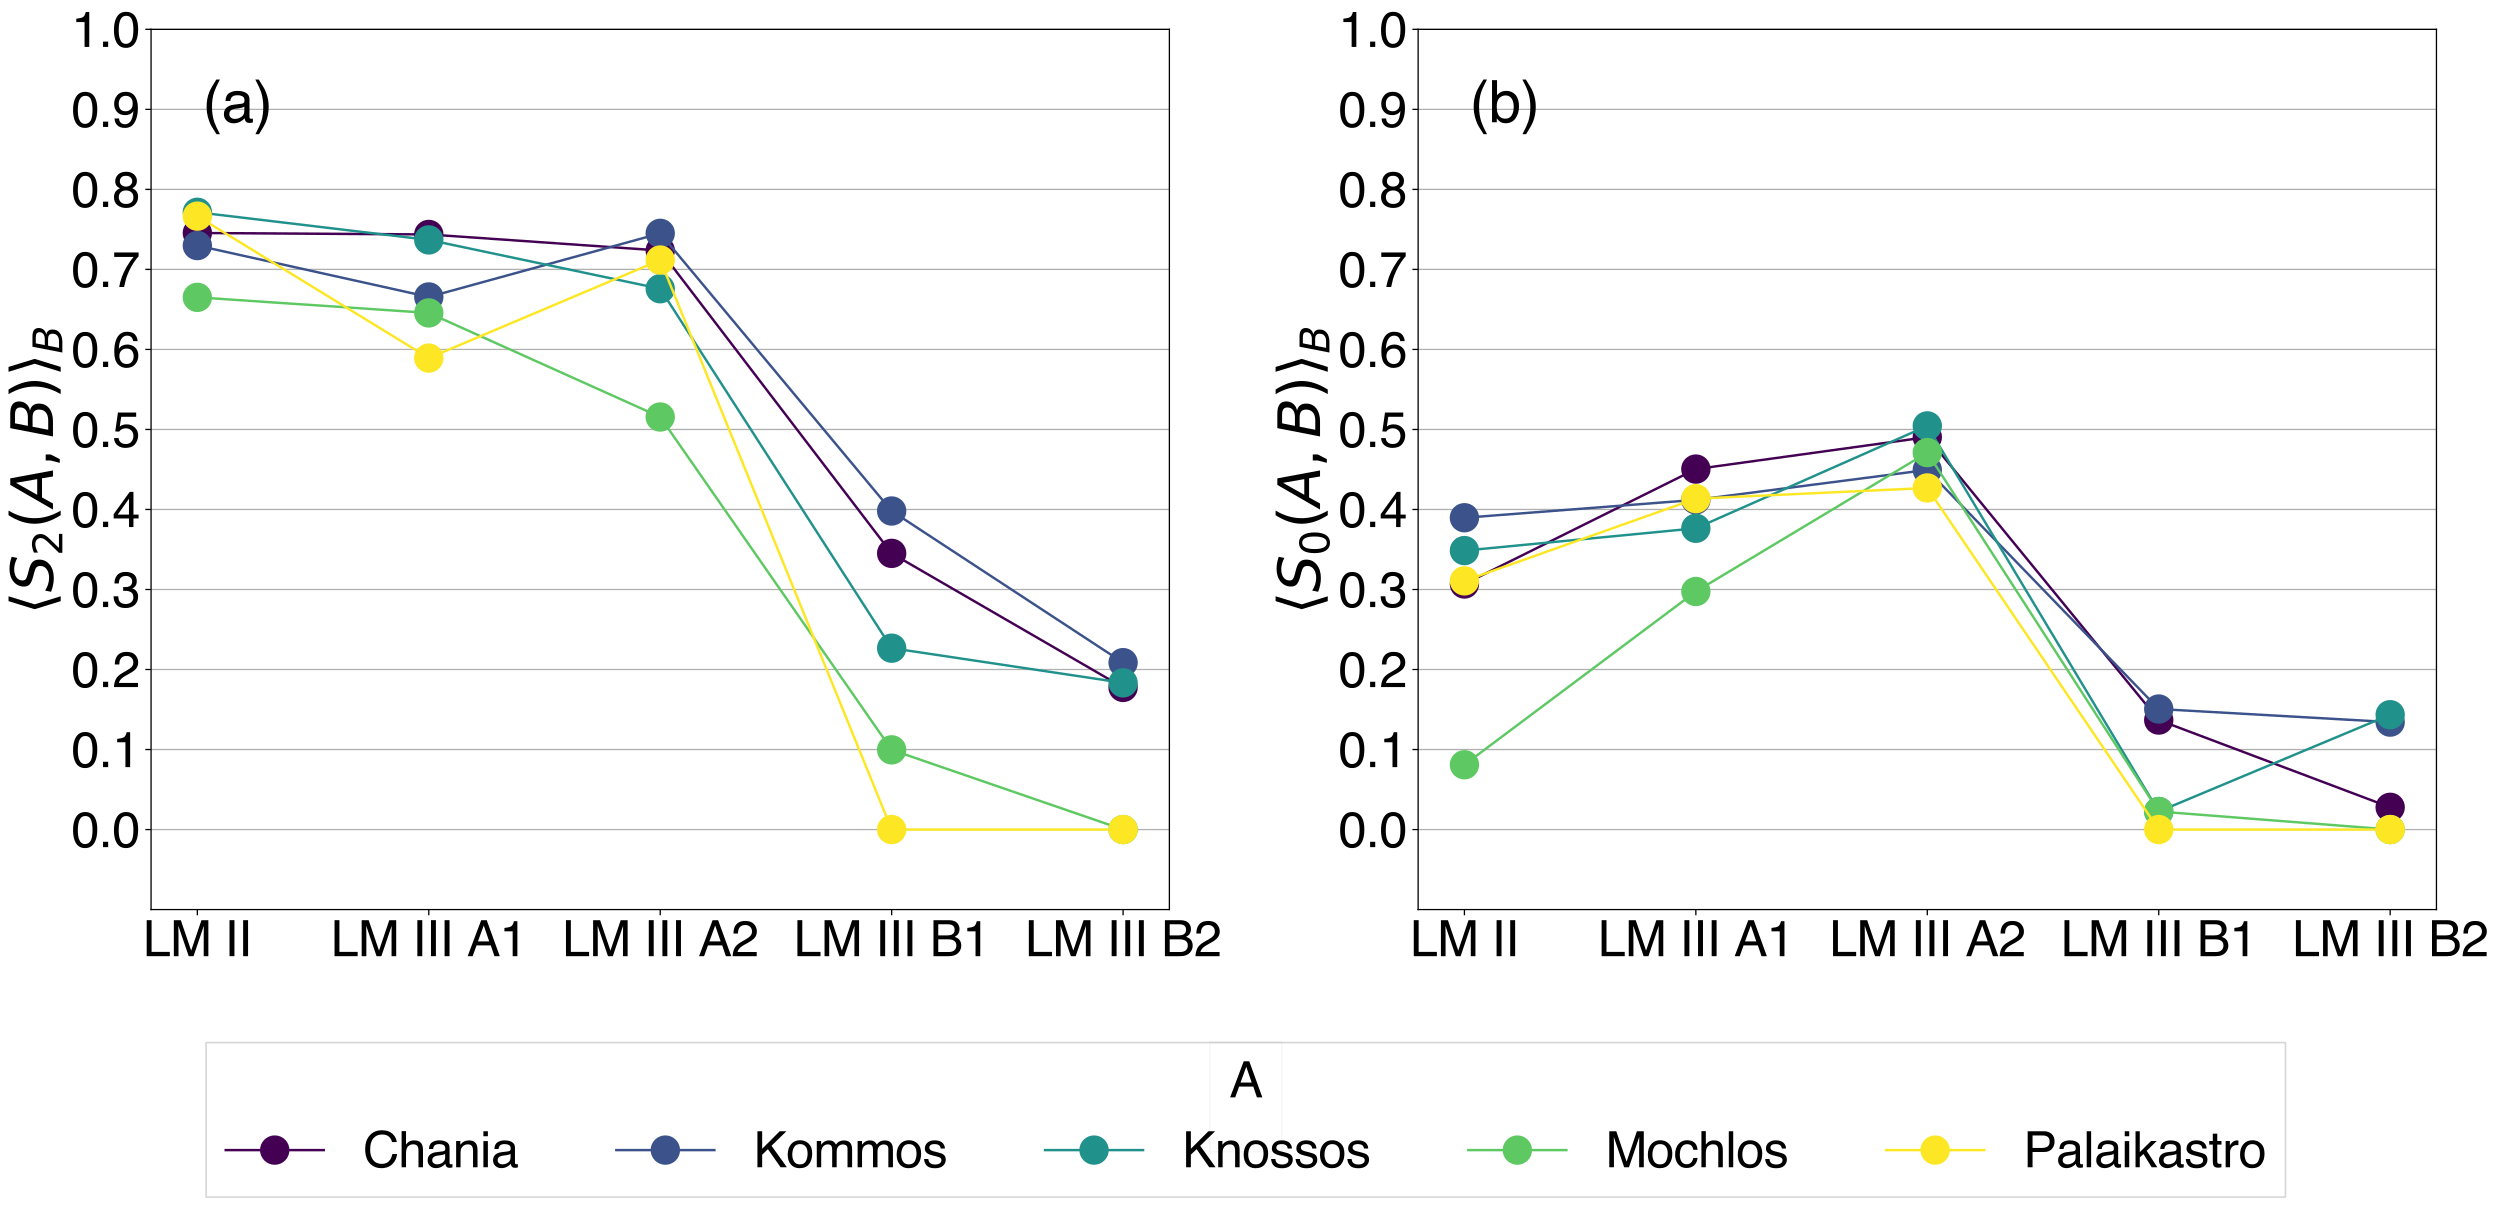 <?xml version="1.0" encoding="utf-8" standalone="no"?>
<!DOCTYPE svg PUBLIC "-//W3C//DTD SVG 1.1//EN"
  "http://www.w3.org/Graphics/SVG/1.1/DTD/svg11.dtd">
<svg xmlns:xlink="http://www.w3.org/1999/xlink" width="1530.001pt" height="739.807pt" viewBox="0 0 1530.001 739.807" xmlns="http://www.w3.org/2000/svg" version="1.1">
 <defs>
  <style type="text/css">*{stroke-linejoin: round; stroke-linecap: butt}</style>
 </defs>
 <g id="figure_1">
  <g id="patch_1">
   <path d="M 0 739.807 
L 1530.001 739.807 
L 1530.001 0 
L 0 0 
z
" style="fill: #ffffff"/>
  </g>
  <g id="axes_1">
   <g id="patch_2">
    <path d="M 92.45 556.66 
L 715.66 556.66 
L 715.66 17.96 
L 92.45 17.96 
z
" style="fill: #ffffff"/>
   </g>
   <g id="matplotlib.axis_1">
    <g id="xtick_1">
     <g id="line2d_1">
      <defs>
       <path id="mc2024aaa11" d="M 0 0 
L 0 3.5 
" style="stroke: #000000; stroke-width: 0.8"/>
      </defs>
      <g>
       <use xlink:href="#mc2024aaa11" x="120.778" y="556.66" style="stroke: #000000; stroke-width: 0.8"/>
      </g>
     </g>
     <g id="text_1">
      <!-- LM II -->
      <g transform="translate(87.44 585.18) scale(0.3 -0.3)">
       <defs>
        <path id="Helvetica-4c" d="M 488 4591 
L 1109 4591 
L 1109 547 
L 3434 547 
L 3434 0 
L 488 0 
L 488 4591 
z
" transform="scale(0.016)"/>
        <path id="Helvetica-4d" d="M 472 4591 
L 1363 4591 
L 2681 709 
L 3991 4591 
L 4872 4591 
L 4872 0 
L 4281 0 
L 4281 2709 
Q 4281 2850 4287 3175 
Q 4294 3500 4294 3872 
L 2984 0 
L 2369 0 
L 1050 3872 
L 1050 3731 
Q 1050 3563 1058 3217 
Q 1066 2872 1066 2709 
L 1066 0 
L 472 0 
L 472 4591 
z
" transform="scale(0.016)"/>
        <path id="Helvetica-20" transform="scale(0.016)"/>
        <path id="Helvetica-49" d="M 628 4591 
L 1256 4591 
L 1256 0 
L 628 0 
L 628 4591 
z
" transform="scale(0.016)"/>
       </defs>
       <use xlink:href="#Helvetica-4c"/>
       <use xlink:href="#Helvetica-4d" x="55.615"/>
       <use xlink:href="#Helvetica-20" x="138.916"/>
       <use xlink:href="#Helvetica-49" x="166.699"/>
       <use xlink:href="#Helvetica-49" x="194.482"/>
      </g>
     </g>
    </g>
    <g id="xtick_2">
     <g id="line2d_2">
      <g>
       <use xlink:href="#mc2024aaa11" x="262.416" y="556.66" style="stroke: #000000; stroke-width: 0.8"/>
      </g>
     </g>
     <g id="text_2">
      <!-- LM III A1 -->
      <g transform="translate(202.398 585.18) scale(0.3 -0.3)">
       <defs>
        <path id="Helvetica-41" d="M 2844 1881 
L 2147 3909 
L 1406 1881 
L 2844 1881 
z
M 1822 4591 
L 2525 4591 
L 4191 0 
L 3509 0 
L 3044 1375 
L 1228 1375 
L 731 0 
L 94 0 
L 1822 4591 
z
" transform="scale(0.016)"/>
        <path id="Helvetica-31" d="M 613 3169 
L 613 3600 
Q 1222 3659 1462 3798 
Q 1703 3938 1822 4456 
L 2266 4456 
L 2266 0 
L 1666 0 
L 1666 3169 
L 613 3169 
z
" transform="scale(0.016)"/>
       </defs>
       <use xlink:href="#Helvetica-4c"/>
       <use xlink:href="#Helvetica-4d" x="55.615"/>
       <use xlink:href="#Helvetica-20" x="138.916"/>
       <use xlink:href="#Helvetica-49" x="166.699"/>
       <use xlink:href="#Helvetica-49" x="194.482"/>
       <use xlink:href="#Helvetica-49" x="222.266"/>
       <use xlink:href="#Helvetica-20" x="250.049"/>
       <use xlink:href="#Helvetica-41" x="277.832"/>
       <use xlink:href="#Helvetica-31" x="344.531"/>
      </g>
     </g>
    </g>
    <g id="xtick_3">
     <g id="line2d_3">
      <g>
       <use xlink:href="#mc2024aaa11" x="404.055" y="556.66" style="stroke: #000000; stroke-width: 0.8"/>
      </g>
     </g>
     <g id="text_3">
      <!-- LM III A2 -->
      <g transform="translate(344.036 585.18) scale(0.3 -0.3)">
       <defs>
        <path id="Helvetica-32" d="M 200 0 
Q 231 578 439 1006 
Q 647 1434 1250 1784 
L 1850 2131 
Q 2253 2366 2416 2531 
Q 2672 2791 2672 3125 
Q 2672 3516 2437 3745 
Q 2203 3975 1813 3975 
Q 1234 3975 1013 3538 
Q 894 3303 881 2888 
L 309 2888 
Q 319 3472 525 3841 
Q 891 4491 1816 4491 
Q 2584 4491 2939 4075 
Q 3294 3659 3294 3150 
Q 3294 2613 2916 2231 
Q 2697 2009 2131 1694 
L 1703 1456 
Q 1397 1288 1222 1134 
Q 909 863 828 531 
L 3272 531 
L 3272 0 
L 200 0 
z
" transform="scale(0.016)"/>
       </defs>
       <use xlink:href="#Helvetica-4c"/>
       <use xlink:href="#Helvetica-4d" x="55.615"/>
       <use xlink:href="#Helvetica-20" x="138.916"/>
       <use xlink:href="#Helvetica-49" x="166.699"/>
       <use xlink:href="#Helvetica-49" x="194.482"/>
       <use xlink:href="#Helvetica-49" x="222.266"/>
       <use xlink:href="#Helvetica-20" x="250.049"/>
       <use xlink:href="#Helvetica-41" x="277.832"/>
       <use xlink:href="#Helvetica-32" x="344.531"/>
      </g>
     </g>
    </g>
    <g id="xtick_4">
     <g id="line2d_4">
      <g>
       <use xlink:href="#mc2024aaa11" x="545.694" y="556.66" style="stroke: #000000; stroke-width: 0.8"/>
      </g>
     </g>
     <g id="text_4">
      <!-- LM III B1 -->
      <g transform="translate(485.675 585.18) scale(0.3 -0.3)">
       <defs>
        <path id="Helvetica-42" d="M 2213 2650 
Q 2606 2650 2825 2759 
Q 3169 2931 3169 3378 
Q 3169 3828 2803 3984 
Q 2597 4072 2191 4072 
L 1081 4072 
L 1081 2650 
L 2213 2650 
z
M 2422 531 
Q 2994 531 3238 863 
Q 3391 1072 3391 1369 
Q 3391 1869 2944 2050 
Q 2706 2147 2316 2147 
L 1081 2147 
L 1081 531 
L 2422 531 
z
M 472 4591 
L 2444 4591 
Q 3250 4591 3591 4109 
Q 3791 3825 3791 3453 
Q 3791 3019 3544 2741 
Q 3416 2594 3175 2472 
Q 3528 2338 3703 2169 
Q 4013 1869 4013 1341 
Q 4013 897 3734 538 
Q 3319 0 2413 0 
L 472 0 
L 472 4591 
z
" transform="scale(0.016)"/>
       </defs>
       <use xlink:href="#Helvetica-4c"/>
       <use xlink:href="#Helvetica-4d" x="55.615"/>
       <use xlink:href="#Helvetica-20" x="138.916"/>
       <use xlink:href="#Helvetica-49" x="166.699"/>
       <use xlink:href="#Helvetica-49" x="194.482"/>
       <use xlink:href="#Helvetica-49" x="222.266"/>
       <use xlink:href="#Helvetica-20" x="250.049"/>
       <use xlink:href="#Helvetica-42" x="277.832"/>
       <use xlink:href="#Helvetica-31" x="344.531"/>
      </g>
     </g>
    </g>
    <g id="xtick_5">
     <g id="line2d_5">
      <g>
       <use xlink:href="#mc2024aaa11" x="687.332" y="556.66" style="stroke: #000000; stroke-width: 0.8"/>
      </g>
     </g>
     <g id="text_5">
      <!-- LM III B2 -->
      <g transform="translate(627.313 585.18) scale(0.3 -0.3)">
       <use xlink:href="#Helvetica-4c"/>
       <use xlink:href="#Helvetica-4d" x="55.615"/>
       <use xlink:href="#Helvetica-20" x="138.916"/>
       <use xlink:href="#Helvetica-49" x="166.699"/>
       <use xlink:href="#Helvetica-49" x="194.482"/>
       <use xlink:href="#Helvetica-49" x="222.266"/>
       <use xlink:href="#Helvetica-20" x="250.049"/>
       <use xlink:href="#Helvetica-42" x="277.832"/>
       <use xlink:href="#Helvetica-32" x="344.531"/>
      </g>
     </g>
    </g>
   </g>
   <g id="matplotlib.axis_2">
    <g id="ytick_1">
     <g id="line2d_6">
      <path d="M 92.45 507.687 
L 715.66 507.687 
" clip-path="url(#p92bb9bfb50)" style="fill: none; stroke: #b0b0b0; stroke-width: 0.8; stroke-linecap: square"/>
     </g>
     <g id="line2d_7">
      <defs>
       <path id="m09ab9ff5eb" d="M 0 0 
L -3.5 0 
" style="stroke: #000000; stroke-width: 0.8"/>
      </defs>
      <g>
       <use xlink:href="#m09ab9ff5eb" x="92.45" y="507.687" style="stroke: #000000; stroke-width: 0.8"/>
      </g>
     </g>
     <g id="text_6">
      <!-- 0.0 -->
      <g transform="translate(43.75 518.448) scale(0.3 -0.3)">
       <defs>
        <path id="Helvetica-30" d="M 1731 4475 
Q 2600 4475 2988 3759 
Q 3288 3206 3288 2244 
Q 3288 1331 3016 734 
Q 2622 -122 1728 -122 
Q 922 -122 528 578 
Q 200 1163 200 2147 
Q 200 2909 397 3456 
Q 766 4475 1731 4475 
z
M 1725 391 
Q 2163 391 2422 778 
Q 2681 1166 2681 2222 
Q 2681 2984 2493 3476 
Q 2306 3969 1766 3969 
Q 1269 3969 1039 3501 
Q 809 3034 809 2125 
Q 809 1441 956 1025 
Q 1181 391 1725 391 
z
" transform="scale(0.016)"/>
        <path id="Helvetica-2e" d="M 547 681 
L 1200 681 
L 1200 0 
L 547 0 
L 547 681 
z
" transform="scale(0.016)"/>
       </defs>
       <use xlink:href="#Helvetica-30"/>
       <use xlink:href="#Helvetica-2e" x="55.615"/>
       <use xlink:href="#Helvetica-30" x="83.398"/>
      </g>
     </g>
    </g>
    <g id="ytick_2">
     <g id="line2d_8">
      <path d="M 92.45 458.715 
L 715.66 458.715 
" clip-path="url(#p92bb9bfb50)" style="fill: none; stroke: #b0b0b0; stroke-width: 0.8; stroke-linecap: square"/>
     </g>
     <g id="line2d_9">
      <g>
       <use xlink:href="#m09ab9ff5eb" x="92.45" y="458.715" style="stroke: #000000; stroke-width: 0.8"/>
      </g>
     </g>
     <g id="text_7">
      <!-- 0.1 -->
      <g transform="translate(43.75 469.475) scale(0.3 -0.3)">
       <use xlink:href="#Helvetica-30"/>
       <use xlink:href="#Helvetica-2e" x="55.615"/>
       <use xlink:href="#Helvetica-31" x="83.398"/>
      </g>
     </g>
    </g>
    <g id="ytick_3">
     <g id="line2d_10">
      <path d="M 92.45 409.742 
L 715.66 409.742 
" clip-path="url(#p92bb9bfb50)" style="fill: none; stroke: #b0b0b0; stroke-width: 0.8; stroke-linecap: square"/>
     </g>
     <g id="line2d_11">
      <g>
       <use xlink:href="#m09ab9ff5eb" x="92.45" y="409.742" style="stroke: #000000; stroke-width: 0.8"/>
      </g>
     </g>
     <g id="text_8">
      <!-- 0.2 -->
      <g transform="translate(43.75 420.502) scale(0.3 -0.3)">
       <use xlink:href="#Helvetica-30"/>
       <use xlink:href="#Helvetica-2e" x="55.615"/>
       <use xlink:href="#Helvetica-32" x="83.398"/>
      </g>
     </g>
    </g>
    <g id="ytick_4">
     <g id="line2d_12">
      <path d="M 92.45 360.769 
L 715.66 360.769 
" clip-path="url(#p92bb9bfb50)" style="fill: none; stroke: #b0b0b0; stroke-width: 0.8; stroke-linecap: square"/>
     </g>
     <g id="line2d_13">
      <g>
       <use xlink:href="#m09ab9ff5eb" x="92.45" y="360.769" style="stroke: #000000; stroke-width: 0.8"/>
      </g>
     </g>
     <g id="text_9">
      <!-- 0.3 -->
      <g transform="translate(43.75 371.529) scale(0.3 -0.3)">
       <defs>
        <path id="Helvetica-33" d="M 1663 -122 
Q 869 -122 511 314 
Q 153 750 153 1375 
L 741 1375 
Q 778 941 903 744 
Q 1122 391 1694 391 
Q 2138 391 2406 628 
Q 2675 866 2675 1241 
Q 2675 1703 2392 1887 
Q 2109 2072 1606 2072 
Q 1550 2072 1492 2070 
Q 1434 2069 1375 2066 
L 1375 2563 
Q 1463 2553 1522 2550 
Q 1581 2547 1650 2547 
Q 1966 2547 2169 2647 
Q 2525 2822 2525 3272 
Q 2525 3606 2287 3787 
Q 2050 3969 1734 3969 
Q 1172 3969 956 3594 
Q 838 3388 822 3006 
L 266 3006 
Q 266 3506 466 3856 
Q 809 4481 1675 4481 
Q 2359 4481 2734 4176 
Q 3109 3872 3109 3294 
Q 3109 2881 2888 2625 
Q 2750 2466 2531 2375 
Q 2884 2278 3082 2001 
Q 3281 1725 3281 1325 
Q 3281 684 2859 281 
Q 2438 -122 1663 -122 
z
" transform="scale(0.016)"/>
       </defs>
       <use xlink:href="#Helvetica-30"/>
       <use xlink:href="#Helvetica-2e" x="55.615"/>
       <use xlink:href="#Helvetica-33" x="83.398"/>
      </g>
     </g>
    </g>
    <g id="ytick_5">
     <g id="line2d_14">
      <path d="M 92.45 311.797 
L 715.66 311.797 
" clip-path="url(#p92bb9bfb50)" style="fill: none; stroke: #b0b0b0; stroke-width: 0.8; stroke-linecap: square"/>
     </g>
     <g id="line2d_15">
      <g>
       <use xlink:href="#m09ab9ff5eb" x="92.45" y="311.797" style="stroke: #000000; stroke-width: 0.8"/>
      </g>
     </g>
     <g id="text_10">
      <!-- 0.4 -->
      <g transform="translate(43.75 322.557) scale(0.3 -0.3)">
       <defs>
        <path id="Helvetica-34" d="M 2116 1584 
L 2116 3613 
L 681 1584 
L 2116 1584 
z
M 2125 0 
L 2125 1094 
L 163 1094 
L 163 1644 
L 2213 4488 
L 2688 4488 
L 2688 1584 
L 3347 1584 
L 3347 1094 
L 2688 1094 
L 2688 0 
L 2125 0 
z
" transform="scale(0.016)"/>
       </defs>
       <use xlink:href="#Helvetica-30"/>
       <use xlink:href="#Helvetica-2e" x="55.615"/>
       <use xlink:href="#Helvetica-34" x="83.398"/>
      </g>
     </g>
    </g>
    <g id="ytick_6">
     <g id="line2d_16">
      <path d="M 92.45 262.824 
L 715.66 262.824 
" clip-path="url(#p92bb9bfb50)" style="fill: none; stroke: #b0b0b0; stroke-width: 0.8; stroke-linecap: square"/>
     </g>
     <g id="line2d_17">
      <g>
       <use xlink:href="#m09ab9ff5eb" x="92.45" y="262.824" style="stroke: #000000; stroke-width: 0.8"/>
      </g>
     </g>
     <g id="text_11">
      <!-- 0.5 -->
      <g transform="translate(43.75 273.584) scale(0.3 -0.3)">
       <defs>
        <path id="Helvetica-35" d="M 791 1141 
Q 847 659 1238 475 
Q 1438 381 1700 381 
Q 2200 381 2440 700 
Q 2681 1019 2681 1406 
Q 2681 1875 2395 2131 
Q 2109 2388 1709 2388 
Q 1419 2388 1211 2275 
Q 1003 2163 856 1963 
L 369 1991 
L 709 4400 
L 3034 4400 
L 3034 3856 
L 1131 3856 
L 941 2613 
Q 1097 2731 1238 2791 
Q 1488 2894 1816 2894 
Q 2431 2894 2859 2497 
Q 3288 2100 3288 1491 
Q 3288 856 2895 371 
Q 2503 -113 1644 -113 
Q 1097 -113 676 195 
Q 256 503 206 1141 
L 791 1141 
z
" transform="scale(0.016)"/>
       </defs>
       <use xlink:href="#Helvetica-30"/>
       <use xlink:href="#Helvetica-2e" x="55.615"/>
       <use xlink:href="#Helvetica-35" x="83.398"/>
      </g>
     </g>
    </g>
    <g id="ytick_7">
     <g id="line2d_18">
      <path d="M 92.45 213.851 
L 715.66 213.851 
" clip-path="url(#p92bb9bfb50)" style="fill: none; stroke: #b0b0b0; stroke-width: 0.8; stroke-linecap: square"/>
     </g>
     <g id="line2d_19">
      <g>
       <use xlink:href="#m09ab9ff5eb" x="92.45" y="213.851" style="stroke: #000000; stroke-width: 0.8"/>
      </g>
     </g>
     <g id="text_12">
      <!-- 0.6 -->
      <g transform="translate(43.75 224.611) scale(0.3 -0.3)">
       <defs>
        <path id="Helvetica-36" d="M 1872 4494 
Q 2622 4494 2917 4105 
Q 3213 3716 3213 3303 
L 2656 3303 
Q 2606 3569 2497 3719 
Q 2294 4000 1881 4000 
Q 1409 4000 1131 3564 
Q 853 3128 822 2316 
Q 1016 2600 1309 2741 
Q 1578 2866 1909 2866 
Q 2472 2866 2890 2506 
Q 3309 2147 3309 1434 
Q 3309 825 2912 354 
Q 2516 -116 1781 -116 
Q 1153 -116 697 361 
Q 241 838 241 1966 
Q 241 2800 444 3381 
Q 834 4494 1872 4494 
z
M 1831 384 
Q 2275 384 2495 682 
Q 2716 981 2716 1388 
Q 2716 1731 2519 2042 
Q 2322 2353 1803 2353 
Q 1441 2353 1167 2112 
Q 894 1872 894 1388 
Q 894 963 1142 673 
Q 1391 384 1831 384 
z
" transform="scale(0.016)"/>
       </defs>
       <use xlink:href="#Helvetica-30"/>
       <use xlink:href="#Helvetica-2e" x="55.615"/>
       <use xlink:href="#Helvetica-36" x="83.398"/>
      </g>
     </g>
    </g>
    <g id="ytick_8">
     <g id="line2d_20">
      <path d="M 92.45 164.878 
L 715.66 164.878 
" clip-path="url(#p92bb9bfb50)" style="fill: none; stroke: #b0b0b0; stroke-width: 0.8; stroke-linecap: square"/>
     </g>
     <g id="line2d_21">
      <g>
       <use xlink:href="#m09ab9ff5eb" x="92.45" y="164.878" style="stroke: #000000; stroke-width: 0.8"/>
      </g>
     </g>
     <g id="text_13">
      <!-- 0.7 -->
      <g transform="translate(43.75 175.638) scale(0.3 -0.3)">
       <defs>
        <path id="Helvetica-37" d="M 3347 4400 
L 3347 3909 
Q 3131 3700 2773 3181 
Q 2416 2663 2141 2063 
Q 1869 1478 1728 997 
Q 1638 688 1494 0 
L 872 0 
Q 1084 1281 1809 2550 
Q 2238 3294 2709 3834 
L 234 3834 
L 234 4400 
L 3347 4400 
z
" transform="scale(0.016)"/>
       </defs>
       <use xlink:href="#Helvetica-30"/>
       <use xlink:href="#Helvetica-2e" x="55.615"/>
       <use xlink:href="#Helvetica-37" x="83.398"/>
      </g>
     </g>
    </g>
    <g id="ytick_9">
     <g id="line2d_22">
      <path d="M 92.45 115.906 
L 715.66 115.906 
" clip-path="url(#p92bb9bfb50)" style="fill: none; stroke: #b0b0b0; stroke-width: 0.8; stroke-linecap: square"/>
     </g>
     <g id="line2d_23">
      <g>
       <use xlink:href="#m09ab9ff5eb" x="92.45" y="115.906" style="stroke: #000000; stroke-width: 0.8"/>
      </g>
     </g>
     <g id="text_14">
      <!-- 0.8 -->
      <g transform="translate(43.75 126.666) scale(0.3 -0.3)">
       <defs>
        <path id="Helvetica-38" d="M 1741 2600 
Q 2113 2600 2322 2808 
Q 2531 3016 2531 3303 
Q 2531 3553 2331 3762 
Q 2131 3972 1722 3972 
Q 1316 3972 1134 3762 
Q 953 3553 953 3272 
Q 953 2956 1187 2778 
Q 1422 2600 1741 2600 
z
M 1775 384 
Q 2166 384 2423 595 
Q 2681 806 2681 1225 
Q 2681 1659 2415 1884 
Q 2150 2109 1734 2109 
Q 1331 2109 1076 1879 
Q 822 1650 822 1244 
Q 822 894 1055 639 
Q 1288 384 1775 384 
z
M 975 2384 
Q 741 2484 609 2619 
Q 363 2869 363 3269 
Q 363 3769 725 4128 
Q 1088 4488 1753 4488 
Q 2397 4488 2762 4148 
Q 3128 3809 3128 3356 
Q 3128 2938 2916 2678 
Q 2797 2531 2547 2391 
Q 2825 2263 2984 2097 
Q 3281 1784 3281 1284 
Q 3281 694 2884 283 
Q 2488 -128 1763 -128 
Q 1109 -128 657 226 
Q 206 581 206 1256 
Q 206 1653 400 1942 
Q 594 2231 975 2384 
z
" transform="scale(0.016)"/>
       </defs>
       <use xlink:href="#Helvetica-30"/>
       <use xlink:href="#Helvetica-2e" x="55.615"/>
       <use xlink:href="#Helvetica-38" x="83.398"/>
      </g>
     </g>
    </g>
    <g id="ytick_10">
     <g id="line2d_24">
      <path d="M 92.45 66.933 
L 715.66 66.933 
" clip-path="url(#p92bb9bfb50)" style="fill: none; stroke: #b0b0b0; stroke-width: 0.8; stroke-linecap: square"/>
     </g>
     <g id="line2d_25">
      <g>
       <use xlink:href="#m09ab9ff5eb" x="92.45" y="66.933" style="stroke: #000000; stroke-width: 0.8"/>
      </g>
     </g>
     <g id="text_15">
      <!-- 0.9 -->
      <g transform="translate(43.75 77.693) scale(0.3 -0.3)">
       <defs>
        <path id="Helvetica-39" d="M 850 1081 
Q 875 616 1209 438 
Q 1381 344 1597 344 
Q 2000 344 2284 680 
Q 2569 1016 2688 2044 
Q 2500 1747 2223 1626 
Q 1947 1506 1628 1506 
Q 981 1506 604 1909 
Q 228 2313 228 2947 
Q 228 3556 600 4018 
Q 972 4481 1697 4481 
Q 2675 4481 3047 3600 
Q 3253 3116 3253 2388 
Q 3253 1566 3006 931 
Q 2597 -125 1619 -125 
Q 963 -125 622 219 
Q 281 563 281 1081 
L 850 1081 
z
M 1703 2000 
Q 2038 2000 2314 2220 
Q 2591 2441 2591 2991 
Q 2591 3484 2342 3726 
Q 2094 3969 1709 3969 
Q 1297 3969 1055 3692 
Q 813 3416 813 2953 
Q 813 2516 1025 2258 
Q 1238 2000 1703 2000 
z
" transform="scale(0.016)"/>
       </defs>
       <use xlink:href="#Helvetica-30"/>
       <use xlink:href="#Helvetica-2e" x="55.615"/>
       <use xlink:href="#Helvetica-39" x="83.398"/>
      </g>
     </g>
    </g>
    <g id="ytick_11">
     <g id="line2d_26">
      <path d="M 92.45 17.96 
L 715.66 17.96 
" clip-path="url(#p92bb9bfb50)" style="fill: none; stroke: #b0b0b0; stroke-width: 0.8; stroke-linecap: square"/>
     </g>
     <g id="line2d_27">
      <g>
       <use xlink:href="#m09ab9ff5eb" x="92.45" y="17.96" style="stroke: #000000; stroke-width: 0.8"/>
      </g>
     </g>
     <g id="text_16">
      <!-- 1.0 -->
      <g transform="translate(43.75 28.72) scale(0.3 -0.3)">
       <use xlink:href="#Helvetica-31"/>
       <use xlink:href="#Helvetica-2e" x="55.615"/>
       <use xlink:href="#Helvetica-30" x="83.398"/>
      </g>
     </g>
    </g>
    <g id="text_17">
     <!-- $\langle S_2(A,B)\rangle_B$ -->
     <g transform="translate(32.455 376.035) rotate(-90) scale(0.35 -0.35)">
      <defs>
       <path id="DejaVuSans-27e8" d="M 572 2006 
L 1453 4856 
L 1984 4856 
L 1103 2006 
L 1984 -844 
L 1453 -844 
L 572 2006 
z
" transform="scale(0.016)"/>
       <path id="DejaVuSans-Oblique-53" d="M 3859 4513 
L 3738 3897 
Q 3422 4066 3111 4152 
Q 2800 4238 2509 4238 
Q 1944 4238 1609 3991 
Q 1275 3744 1275 3334 
Q 1275 3109 1398 2989 
Q 1522 2869 2034 2731 
L 2413 2638 
Q 3053 2472 3303 2217 
Q 3553 1963 3553 1503 
Q 3553 797 2998 353 
Q 2444 -91 1538 -91 
Q 1166 -91 791 -17 
Q 416 56 38 206 
L 166 856 
Q 513 641 861 531 
Q 1209 422 1556 422 
Q 2147 422 2503 684 
Q 2859 947 2859 1369 
Q 2859 1650 2717 1795 
Q 2575 1941 2106 2059 
L 1728 2156 
Q 1081 2325 845 2545 
Q 609 2766 609 3163 
Q 609 3859 1145 4304 
Q 1681 4750 2541 4750 
Q 2875 4750 3203 4690 
Q 3531 4631 3859 4513 
z
" transform="scale(0.016)"/>
       <path id="DejaVuSans-32" d="M 1228 531 
L 3431 531 
L 3431 0 
L 469 0 
L 469 531 
Q 828 903 1448 1529 
Q 2069 2156 2228 2338 
Q 2531 2678 2651 2914 
Q 2772 3150 2772 3378 
Q 2772 3750 2511 3984 
Q 2250 4219 1831 4219 
Q 1534 4219 1204 4116 
Q 875 4013 500 3803 
L 500 4441 
Q 881 4594 1212 4672 
Q 1544 4750 1819 4750 
Q 2544 4750 2975 4387 
Q 3406 4025 3406 3419 
Q 3406 3131 3298 2873 
Q 3191 2616 2906 2266 
Q 2828 2175 2409 1742 
Q 1991 1309 1228 531 
z
" transform="scale(0.016)"/>
       <path id="DejaVuSans-28" d="M 1984 4856 
Q 1566 4138 1362 3434 
Q 1159 2731 1159 2009 
Q 1159 1288 1364 580 
Q 1569 -128 1984 -844 
L 1484 -844 
Q 1016 -109 783 600 
Q 550 1309 550 2009 
Q 550 2706 781 3412 
Q 1013 4119 1484 4856 
L 1984 4856 
z
" transform="scale(0.016)"/>
       <path id="DejaVuSans-Oblique-41" d="M 2356 4666 
L 3072 4666 
L 3938 0 
L 3278 0 
L 3084 1197 
L 984 1197 
L 325 0 
L -341 0 
L 2356 4666 
z
M 2584 4044 
L 1275 1722 
L 2988 1722 
L 2584 4044 
z
" transform="scale(0.016)"/>
       <path id="DejaVuSans-2c" d="M 750 794 
L 1409 794 
L 1409 256 
L 897 -744 
L 494 -744 
L 750 256 
L 750 794 
z
" transform="scale(0.016)"/>
       <path id="DejaVuSans-Oblique-42" d="M 1081 4666 
L 2694 4666 
Q 3350 4666 3675 4422 
Q 4000 4178 4000 3688 
Q 4000 3238 3720 2911 
Q 3441 2584 2988 2516 
Q 3375 2428 3569 2181 
Q 3763 1934 3763 1522 
Q 3763 819 3242 409 
Q 2722 0 1819 0 
L 172 0 
L 1081 4666 
z
M 1234 2228 
L 903 519 
L 1919 519 
Q 2491 519 2800 781 
Q 3109 1044 3109 1522 
Q 3109 1891 2904 2059 
Q 2700 2228 2247 2228 
L 1234 2228 
z
M 1606 4147 
L 1331 2741 
L 2272 2741 
Q 2775 2741 3058 2959 
Q 3341 3178 3341 3566 
Q 3341 3869 3150 4008 
Q 2959 4147 2541 4147 
L 1606 4147 
z
" transform="scale(0.016)"/>
       <path id="DejaVuSans-29" d="M 513 4856 
L 1013 4856 
Q 1481 4119 1714 3412 
Q 1947 2706 1947 2009 
Q 1947 1309 1714 600 
Q 1481 -109 1013 -844 
L 513 -844 
Q 928 -128 1133 580 
Q 1338 1288 1338 2009 
Q 1338 2731 1133 3434 
Q 928 4138 513 4856 
z
" transform="scale(0.016)"/>
       <path id="DejaVuSans-27e9" d="M 1925 2006 
L 1044 -844 
L 513 -844 
L 1394 2006 
L 513 4856 
L 1044 4856 
L 1925 2006 
z
" transform="scale(0.016)"/>
      </defs>
      <use xlink:href="#DejaVuSans-27e8" transform="translate(0 0.125)"/>
      <use xlink:href="#DejaVuSans-Oblique-53" transform="translate(39.014 0.125)"/>
      <use xlink:href="#DejaVuSans-32" transform="translate(102.49 -16.281) scale(0.7)"/>
      <use xlink:href="#DejaVuSans-28" transform="translate(149.761 0.125)"/>
      <use xlink:href="#DejaVuSans-Oblique-41" transform="translate(188.774 0.125)"/>
      <use xlink:href="#DejaVuSans-2c" transform="translate(257.183 0.125)"/>
      <use xlink:href="#DejaVuSans-Oblique-42" transform="translate(308.452 0.125)"/>
      <use xlink:href="#DejaVuSans-29" transform="translate(377.056 0.125)"/>
      <use xlink:href="#DejaVuSans-27e9" transform="translate(416.069 0.125)"/>
      <use xlink:href="#DejaVuSans-Oblique-42" transform="translate(456.04 -16.281) scale(0.7)"/>
     </g>
    </g>
   </g>
   <g id="line2d_28">
    <path d="M 120.778 142.593 
L 262.416 143.48 
L 404.055 153.336 
L 545.694 338.664 
L 687.332 420.704 
" clip-path="url(#p92bb9bfb50)" style="fill: none; stroke: #440154; stroke-width: 1.5; stroke-linecap: square"/>
    <defs>
     <path id="mad506ba6ca" d="M 0 7.5 
C 1.989 7.5 3.897 6.71 5.303 5.303 
C 6.71 3.897 7.5 1.989 7.5 0 
C 7.5 -1.989 6.71 -3.897 5.303 -5.303 
C 3.897 -6.71 1.989 -7.5 0 -7.5 
C -1.989 -7.5 -3.897 -6.71 -5.303 -5.303 
C -6.71 -3.897 -7.5 -1.989 -7.5 0 
C -7.5 1.989 -6.71 3.897 -5.303 5.303 
C -3.897 6.71 -1.989 7.5 0 7.5 
z
" style="stroke: #440154; stroke-width: 3"/>
    </defs>
    <g clip-path="url(#p92bb9bfb50)">
     <use xlink:href="#mad506ba6ca" x="120.778" y="142.593" style="fill: #440154; stroke: #440154; stroke-width: 3"/>
     <use xlink:href="#mad506ba6ca" x="262.416" y="143.48" style="fill: #440154; stroke: #440154; stroke-width: 3"/>
     <use xlink:href="#mad506ba6ca" x="404.055" y="153.336" style="fill: #440154; stroke: #440154; stroke-width: 3"/>
     <use xlink:href="#mad506ba6ca" x="545.694" y="338.664" style="fill: #440154; stroke: #440154; stroke-width: 3"/>
     <use xlink:href="#mad506ba6ca" x="687.332" y="420.704" style="fill: #440154; stroke: #440154; stroke-width: 3"/>
    </g>
   </g>
   <g id="line2d_29">
    <path d="M 120.778 150.287 
L 262.416 181.733 
L 404.055 142.806 
L 545.694 312.731 
L 687.332 405.541 
" clip-path="url(#p92bb9bfb50)" style="fill: none; stroke: #3b528b; stroke-width: 1.5; stroke-linecap: square"/>
    <defs>
     <path id="md975b1bb01" d="M 0 7.5 
C 1.989 7.5 3.897 6.71 5.303 5.303 
C 6.71 3.897 7.5 1.989 7.5 0 
C 7.5 -1.989 6.71 -3.897 5.303 -5.303 
C 3.897 -6.71 1.989 -7.5 0 -7.5 
C -1.989 -7.5 -3.897 -6.71 -5.303 -5.303 
C -6.71 -3.897 -7.5 -1.989 -7.5 0 
C -7.5 1.989 -6.71 3.897 -5.303 5.303 
C -3.897 6.71 -1.989 7.5 0 7.5 
z
" style="stroke: #3b528b; stroke-width: 3"/>
    </defs>
    <g clip-path="url(#p92bb9bfb50)">
     <use xlink:href="#md975b1bb01" x="120.778" y="150.287" style="fill: #3b528b; stroke: #3b528b; stroke-width: 3"/>
     <use xlink:href="#md975b1bb01" x="262.416" y="181.733" style="fill: #3b528b; stroke: #3b528b; stroke-width: 3"/>
     <use xlink:href="#md975b1bb01" x="404.055" y="142.806" style="fill: #3b528b; stroke: #3b528b; stroke-width: 3"/>
     <use xlink:href="#md975b1bb01" x="545.694" y="312.731" style="fill: #3b528b; stroke: #3b528b; stroke-width: 3"/>
     <use xlink:href="#md975b1bb01" x="687.332" y="405.541" style="fill: #3b528b; stroke: #3b528b; stroke-width: 3"/>
    </g>
   </g>
   <g id="line2d_30">
    <path d="M 120.778 129.918 
L 262.416 146.833 
L 404.055 176.713 
L 545.694 396.685 
L 687.332 417.909 
" clip-path="url(#p92bb9bfb50)" style="fill: none; stroke: #21918c; stroke-width: 1.5; stroke-linecap: square"/>
    <defs>
     <path id="mdb7b7aed12" d="M 0 7.5 
C 1.989 7.5 3.897 6.71 5.303 5.303 
C 6.71 3.897 7.5 1.989 7.5 0 
C 7.5 -1.989 6.71 -3.897 5.303 -5.303 
C 3.897 -6.71 1.989 -7.5 0 -7.5 
C -1.989 -7.5 -3.897 -6.71 -5.303 -5.303 
C -6.71 -3.897 -7.5 -1.989 -7.5 0 
C -7.5 1.989 -6.71 3.897 -5.303 5.303 
C -3.897 6.71 -1.989 7.5 0 7.5 
z
" style="stroke: #21918c; stroke-width: 3"/>
    </defs>
    <g clip-path="url(#p92bb9bfb50)">
     <use xlink:href="#mdb7b7aed12" x="120.778" y="129.918" style="fill: #21918c; stroke: #21918c; stroke-width: 3"/>
     <use xlink:href="#mdb7b7aed12" x="262.416" y="146.833" style="fill: #21918c; stroke: #21918c; stroke-width: 3"/>
     <use xlink:href="#mdb7b7aed12" x="404.055" y="176.713" style="fill: #21918c; stroke: #21918c; stroke-width: 3"/>
     <use xlink:href="#mdb7b7aed12" x="545.694" y="396.685" style="fill: #21918c; stroke: #21918c; stroke-width: 3"/>
     <use xlink:href="#mdb7b7aed12" x="687.332" y="417.909" style="fill: #21918c; stroke: #21918c; stroke-width: 3"/>
    </g>
   </g>
   <g id="line2d_31">
    <path d="M 120.778 181.982 
L 262.416 191.512 
L 404.055 255.209 
L 545.694 458.916 
L 687.332 507.687 
" clip-path="url(#p92bb9bfb50)" style="fill: none; stroke: #5ec962; stroke-width: 1.5; stroke-linecap: square"/>
    <defs>
     <path id="m8953371474" d="M 0 7.5 
C 1.989 7.5 3.897 6.71 5.303 5.303 
C 6.71 3.897 7.5 1.989 7.5 0 
C 7.5 -1.989 6.71 -3.897 5.303 -5.303 
C 3.897 -6.71 1.989 -7.5 0 -7.5 
C -1.989 -7.5 -3.897 -6.71 -5.303 -5.303 
C -6.71 -3.897 -7.5 -1.989 -7.5 0 
C -7.5 1.989 -6.71 3.897 -5.303 5.303 
C -3.897 6.71 -1.989 7.5 0 7.5 
z
" style="stroke: #5ec962; stroke-width: 3"/>
    </defs>
    <g clip-path="url(#p92bb9bfb50)">
     <use xlink:href="#m8953371474" x="120.778" y="181.982" style="fill: #5ec962; stroke: #5ec962; stroke-width: 3"/>
     <use xlink:href="#m8953371474" x="262.416" y="191.512" style="fill: #5ec962; stroke: #5ec962; stroke-width: 3"/>
     <use xlink:href="#m8953371474" x="404.055" y="255.209" style="fill: #5ec962; stroke: #5ec962; stroke-width: 3"/>
     <use xlink:href="#m8953371474" x="545.694" y="458.916" style="fill: #5ec962; stroke: #5ec962; stroke-width: 3"/>
     <use xlink:href="#m8953371474" x="687.332" y="507.687" style="fill: #5ec962; stroke: #5ec962; stroke-width: 3"/>
    </g>
   </g>
   <g id="line2d_32">
    <path d="M 120.778 132.287 
L 262.416 219.136 
L 404.055 159.14 
L 545.694 507.687 
L 687.332 507.687 
" clip-path="url(#p92bb9bfb50)" style="fill: none; stroke: #fde725; stroke-width: 1.5; stroke-linecap: square"/>
    <defs>
     <path id="me3969c84a7" d="M 0 7.5 
C 1.989 7.5 3.897 6.71 5.303 5.303 
C 6.71 3.897 7.5 1.989 7.5 0 
C 7.5 -1.989 6.71 -3.897 5.303 -5.303 
C 3.897 -6.71 1.989 -7.5 0 -7.5 
C -1.989 -7.5 -3.897 -6.71 -5.303 -5.303 
C -6.71 -3.897 -7.5 -1.989 -7.5 0 
C -7.5 1.989 -6.71 3.897 -5.303 5.303 
C -3.897 6.71 -1.989 7.5 0 7.5 
z
" style="stroke: #fde725; stroke-width: 3"/>
    </defs>
    <g clip-path="url(#p92bb9bfb50)">
     <use xlink:href="#me3969c84a7" x="120.778" y="132.287" style="fill: #fde725; stroke: #fde725; stroke-width: 3"/>
     <use xlink:href="#me3969c84a7" x="262.416" y="219.136" style="fill: #fde725; stroke: #fde725; stroke-width: 3"/>
     <use xlink:href="#me3969c84a7" x="404.055" y="159.14" style="fill: #fde725; stroke: #fde725; stroke-width: 3"/>
     <use xlink:href="#me3969c84a7" x="545.694" y="507.687" style="fill: #fde725; stroke: #fde725; stroke-width: 3"/>
     <use xlink:href="#me3969c84a7" x="687.332" y="507.687" style="fill: #fde725; stroke: #fde725; stroke-width: 3"/>
    </g>
   </g>
   <g id="patch_3">
    <path d="M 92.45 556.66 
L 92.45 17.96 
" style="fill: none; stroke: #000000; stroke-width: 0.8; stroke-linejoin: miter; stroke-linecap: square"/>
   </g>
   <g id="patch_4">
    <path d="M 715.66 556.66 
L 715.66 17.96 
" style="fill: none; stroke: #000000; stroke-width: 0.8; stroke-linejoin: miter; stroke-linecap: square"/>
   </g>
   <g id="patch_5">
    <path d="M 92.45 556.66 
L 715.66 556.66 
" style="fill: none; stroke: #000000; stroke-width: 0.8; stroke-linejoin: miter; stroke-linecap: square"/>
   </g>
   <g id="patch_6">
    <path d="M 92.45 17.96 
L 715.66 17.96 
" style="fill: none; stroke: #000000; stroke-width: 0.8; stroke-linejoin: miter; stroke-linecap: square"/>
   </g>
   <g id="text_18">
    <!-- (a) -->
    <g transform="translate(123.95 74.824) scale(0.35 -0.35)">
     <defs>
      <path id="Helvetica-28" d="M 1894 4666 
Q 1403 3713 1256 3263 
Q 1034 2578 1034 1681 
Q 1034 775 1288 25 
Q 1444 -438 1903 -1306 
L 1525 -1306 
Q 1069 -594 959 -397 
Q 850 -200 722 138 
Q 547 600 478 1125 
Q 444 1397 444 1644 
Q 444 2569 734 3291 
Q 919 3750 1503 4666 
L 1894 4666 
z
" transform="scale(0.016)"/>
      <path id="Helvetica-61" d="M 844 891 
Q 844 647 1022 506 
Q 1200 366 1444 366 
Q 1741 366 2019 503 
Q 2488 731 2488 1250 
L 2488 1703 
Q 2384 1638 2221 1594 
Q 2059 1550 1903 1531 
L 1563 1488 
Q 1256 1447 1103 1359 
Q 844 1213 844 891 
z
M 2206 2028 
Q 2400 2053 2466 2191 
Q 2503 2266 2503 2406 
Q 2503 2694 2298 2823 
Q 2094 2953 1713 2953 
Q 1272 2953 1088 2716 
Q 984 2584 953 2325 
L 428 2325 
Q 444 2944 830 3186 
Q 1216 3428 1725 3428 
Q 2316 3428 2684 3203 
Q 3050 2978 3050 2503 
L 3050 575 
Q 3050 488 3086 434 
Q 3122 381 3238 381 
Q 3275 381 3322 386 
Q 3369 391 3422 400 
L 3422 -16 
Q 3291 -53 3222 -62 
Q 3153 -72 3034 -72 
Q 2744 -72 2613 134 
Q 2544 244 2516 444 
Q 2344 219 2022 53 
Q 1700 -113 1313 -113 
Q 847 -113 551 170 
Q 256 453 256 878 
Q 256 1344 547 1600 
Q 838 1856 1309 1916 
L 2206 2028 
z
M 1741 3428 
L 1741 3428 
z
" transform="scale(0.016)"/>
      <path id="Helvetica-29" d="M 222 -1306 
Q 719 -338 863 106 
Q 1081 778 1081 1681 
Q 1081 2584 828 3334 
Q 672 3797 213 4666 
L 591 4666 
Q 1072 3897 1173 3717 
Q 1275 3538 1394 3222 
Q 1544 2831 1608 2450 
Q 1672 2069 1672 1716 
Q 1672 791 1378 66 
Q 1194 -400 613 -1306 
L 222 -1306 
z
" transform="scale(0.016)"/>
     </defs>
     <use xlink:href="#Helvetica-28"/>
     <use xlink:href="#Helvetica-61" x="33.301"/>
     <use xlink:href="#Helvetica-29" x="88.916"/>
    </g>
   </g>
  </g>
  <g id="axes_2">
   <g id="patch_7">
    <path d="M 867.9 556.66 
L 1491.11 556.66 
L 1491.11 17.96 
L 867.9 17.96 
z
" style="fill: #ffffff"/>
   </g>
   <g id="matplotlib.axis_3">
    <g id="xtick_6">
     <g id="line2d_33">
      <g>
       <use xlink:href="#mc2024aaa11" x="896.228" y="556.66" style="stroke: #000000; stroke-width: 0.8"/>
      </g>
     </g>
     <g id="text_19">
      <!-- LM II -->
      <g transform="translate(862.89 585.18) scale(0.3 -0.3)">
       <use xlink:href="#Helvetica-4c"/>
       <use xlink:href="#Helvetica-4d" x="55.615"/>
       <use xlink:href="#Helvetica-20" x="138.916"/>
       <use xlink:href="#Helvetica-49" x="166.699"/>
       <use xlink:href="#Helvetica-49" x="194.482"/>
      </g>
     </g>
    </g>
    <g id="xtick_7">
     <g id="line2d_34">
      <g>
       <use xlink:href="#mc2024aaa11" x="1037.866" y="556.66" style="stroke: #000000; stroke-width: 0.8"/>
      </g>
     </g>
     <g id="text_20">
      <!-- LM III A1 -->
      <g transform="translate(977.848 585.18) scale(0.3 -0.3)">
       <use xlink:href="#Helvetica-4c"/>
       <use xlink:href="#Helvetica-4d" x="55.615"/>
       <use xlink:href="#Helvetica-20" x="138.916"/>
       <use xlink:href="#Helvetica-49" x="166.699"/>
       <use xlink:href="#Helvetica-49" x="194.482"/>
       <use xlink:href="#Helvetica-49" x="222.266"/>
       <use xlink:href="#Helvetica-20" x="250.049"/>
       <use xlink:href="#Helvetica-41" x="277.832"/>
       <use xlink:href="#Helvetica-31" x="344.531"/>
      </g>
     </g>
    </g>
    <g id="xtick_8">
     <g id="line2d_35">
      <g>
       <use xlink:href="#mc2024aaa11" x="1179.505" y="556.66" style="stroke: #000000; stroke-width: 0.8"/>
      </g>
     </g>
     <g id="text_21">
      <!-- LM III A2 -->
      <g transform="translate(1119.486 585.18) scale(0.3 -0.3)">
       <use xlink:href="#Helvetica-4c"/>
       <use xlink:href="#Helvetica-4d" x="55.615"/>
       <use xlink:href="#Helvetica-20" x="138.916"/>
       <use xlink:href="#Helvetica-49" x="166.699"/>
       <use xlink:href="#Helvetica-49" x="194.482"/>
       <use xlink:href="#Helvetica-49" x="222.266"/>
       <use xlink:href="#Helvetica-20" x="250.049"/>
       <use xlink:href="#Helvetica-41" x="277.832"/>
       <use xlink:href="#Helvetica-32" x="344.531"/>
      </g>
     </g>
    </g>
    <g id="xtick_9">
     <g id="line2d_36">
      <g>
       <use xlink:href="#mc2024aaa11" x="1321.144" y="556.66" style="stroke: #000000; stroke-width: 0.8"/>
      </g>
     </g>
     <g id="text_22">
      <!-- LM III B1 -->
      <g transform="translate(1261.125 585.18) scale(0.3 -0.3)">
       <use xlink:href="#Helvetica-4c"/>
       <use xlink:href="#Helvetica-4d" x="55.615"/>
       <use xlink:href="#Helvetica-20" x="138.916"/>
       <use xlink:href="#Helvetica-49" x="166.699"/>
       <use xlink:href="#Helvetica-49" x="194.482"/>
       <use xlink:href="#Helvetica-49" x="222.266"/>
       <use xlink:href="#Helvetica-20" x="250.049"/>
       <use xlink:href="#Helvetica-42" x="277.832"/>
       <use xlink:href="#Helvetica-31" x="344.531"/>
      </g>
     </g>
    </g>
    <g id="xtick_10">
     <g id="line2d_37">
      <g>
       <use xlink:href="#mc2024aaa11" x="1462.782" y="556.66" style="stroke: #000000; stroke-width: 0.8"/>
      </g>
     </g>
     <g id="text_23">
      <!-- LM III B2 -->
      <g transform="translate(1402.763 585.18) scale(0.3 -0.3)">
       <use xlink:href="#Helvetica-4c"/>
       <use xlink:href="#Helvetica-4d" x="55.615"/>
       <use xlink:href="#Helvetica-20" x="138.916"/>
       <use xlink:href="#Helvetica-49" x="166.699"/>
       <use xlink:href="#Helvetica-49" x="194.482"/>
       <use xlink:href="#Helvetica-49" x="222.266"/>
       <use xlink:href="#Helvetica-20" x="250.049"/>
       <use xlink:href="#Helvetica-42" x="277.832"/>
       <use xlink:href="#Helvetica-32" x="344.531"/>
      </g>
     </g>
    </g>
   </g>
   <g id="matplotlib.axis_4">
    <g id="ytick_12">
     <g id="line2d_38">
      <path d="M 867.9 507.687 
L 1491.11 507.687 
" clip-path="url(#pd87ac71acc)" style="fill: none; stroke: #b0b0b0; stroke-width: 0.8; stroke-linecap: square"/>
     </g>
     <g id="line2d_39">
      <g>
       <use xlink:href="#m09ab9ff5eb" x="867.9" y="507.687" style="stroke: #000000; stroke-width: 0.8"/>
      </g>
     </g>
     <g id="text_24">
      <!-- 0.0 -->
      <g transform="translate(819.2 518.448) scale(0.3 -0.3)">
       <use xlink:href="#Helvetica-30"/>
       <use xlink:href="#Helvetica-2e" x="55.615"/>
       <use xlink:href="#Helvetica-30" x="83.398"/>
      </g>
     </g>
    </g>
    <g id="ytick_13">
     <g id="line2d_40">
      <path d="M 867.9 458.715 
L 1491.11 458.715 
" clip-path="url(#pd87ac71acc)" style="fill: none; stroke: #b0b0b0; stroke-width: 0.8; stroke-linecap: square"/>
     </g>
     <g id="line2d_41">
      <g>
       <use xlink:href="#m09ab9ff5eb" x="867.9" y="458.715" style="stroke: #000000; stroke-width: 0.8"/>
      </g>
     </g>
     <g id="text_25">
      <!-- 0.1 -->
      <g transform="translate(819.2 469.475) scale(0.3 -0.3)">
       <use xlink:href="#Helvetica-30"/>
       <use xlink:href="#Helvetica-2e" x="55.615"/>
       <use xlink:href="#Helvetica-31" x="83.398"/>
      </g>
     </g>
    </g>
    <g id="ytick_14">
     <g id="line2d_42">
      <path d="M 867.9 409.742 
L 1491.11 409.742 
" clip-path="url(#pd87ac71acc)" style="fill: none; stroke: #b0b0b0; stroke-width: 0.8; stroke-linecap: square"/>
     </g>
     <g id="line2d_43">
      <g>
       <use xlink:href="#m09ab9ff5eb" x="867.9" y="409.742" style="stroke: #000000; stroke-width: 0.8"/>
      </g>
     </g>
     <g id="text_26">
      <!-- 0.2 -->
      <g transform="translate(819.2 420.502) scale(0.3 -0.3)">
       <use xlink:href="#Helvetica-30"/>
       <use xlink:href="#Helvetica-2e" x="55.615"/>
       <use xlink:href="#Helvetica-32" x="83.398"/>
      </g>
     </g>
    </g>
    <g id="ytick_15">
     <g id="line2d_44">
      <path d="M 867.9 360.769 
L 1491.11 360.769 
" clip-path="url(#pd87ac71acc)" style="fill: none; stroke: #b0b0b0; stroke-width: 0.8; stroke-linecap: square"/>
     </g>
     <g id="line2d_45">
      <g>
       <use xlink:href="#m09ab9ff5eb" x="867.9" y="360.769" style="stroke: #000000; stroke-width: 0.8"/>
      </g>
     </g>
     <g id="text_27">
      <!-- 0.3 -->
      <g transform="translate(819.2 371.529) scale(0.3 -0.3)">
       <use xlink:href="#Helvetica-30"/>
       <use xlink:href="#Helvetica-2e" x="55.615"/>
       <use xlink:href="#Helvetica-33" x="83.398"/>
      </g>
     </g>
    </g>
    <g id="ytick_16">
     <g id="line2d_46">
      <path d="M 867.9 311.797 
L 1491.11 311.797 
" clip-path="url(#pd87ac71acc)" style="fill: none; stroke: #b0b0b0; stroke-width: 0.8; stroke-linecap: square"/>
     </g>
     <g id="line2d_47">
      <g>
       <use xlink:href="#m09ab9ff5eb" x="867.9" y="311.797" style="stroke: #000000; stroke-width: 0.8"/>
      </g>
     </g>
     <g id="text_28">
      <!-- 0.4 -->
      <g transform="translate(819.2 322.557) scale(0.3 -0.3)">
       <use xlink:href="#Helvetica-30"/>
       <use xlink:href="#Helvetica-2e" x="55.615"/>
       <use xlink:href="#Helvetica-34" x="83.398"/>
      </g>
     </g>
    </g>
    <g id="ytick_17">
     <g id="line2d_48">
      <path d="M 867.9 262.824 
L 1491.11 262.824 
" clip-path="url(#pd87ac71acc)" style="fill: none; stroke: #b0b0b0; stroke-width: 0.8; stroke-linecap: square"/>
     </g>
     <g id="line2d_49">
      <g>
       <use xlink:href="#m09ab9ff5eb" x="867.9" y="262.824" style="stroke: #000000; stroke-width: 0.8"/>
      </g>
     </g>
     <g id="text_29">
      <!-- 0.5 -->
      <g transform="translate(819.2 273.584) scale(0.3 -0.3)">
       <use xlink:href="#Helvetica-30"/>
       <use xlink:href="#Helvetica-2e" x="55.615"/>
       <use xlink:href="#Helvetica-35" x="83.398"/>
      </g>
     </g>
    </g>
    <g id="ytick_18">
     <g id="line2d_50">
      <path d="M 867.9 213.851 
L 1491.11 213.851 
" clip-path="url(#pd87ac71acc)" style="fill: none; stroke: #b0b0b0; stroke-width: 0.8; stroke-linecap: square"/>
     </g>
     <g id="line2d_51">
      <g>
       <use xlink:href="#m09ab9ff5eb" x="867.9" y="213.851" style="stroke: #000000; stroke-width: 0.8"/>
      </g>
     </g>
     <g id="text_30">
      <!-- 0.6 -->
      <g transform="translate(819.2 224.611) scale(0.3 -0.3)">
       <use xlink:href="#Helvetica-30"/>
       <use xlink:href="#Helvetica-2e" x="55.615"/>
       <use xlink:href="#Helvetica-36" x="83.398"/>
      </g>
     </g>
    </g>
    <g id="ytick_19">
     <g id="line2d_52">
      <path d="M 867.9 164.878 
L 1491.11 164.878 
" clip-path="url(#pd87ac71acc)" style="fill: none; stroke: #b0b0b0; stroke-width: 0.8; stroke-linecap: square"/>
     </g>
     <g id="line2d_53">
      <g>
       <use xlink:href="#m09ab9ff5eb" x="867.9" y="164.878" style="stroke: #000000; stroke-width: 0.8"/>
      </g>
     </g>
     <g id="text_31">
      <!-- 0.7 -->
      <g transform="translate(819.2 175.638) scale(0.3 -0.3)">
       <use xlink:href="#Helvetica-30"/>
       <use xlink:href="#Helvetica-2e" x="55.615"/>
       <use xlink:href="#Helvetica-37" x="83.398"/>
      </g>
     </g>
    </g>
    <g id="ytick_20">
     <g id="line2d_54">
      <path d="M 867.9 115.906 
L 1491.11 115.906 
" clip-path="url(#pd87ac71acc)" style="fill: none; stroke: #b0b0b0; stroke-width: 0.8; stroke-linecap: square"/>
     </g>
     <g id="line2d_55">
      <g>
       <use xlink:href="#m09ab9ff5eb" x="867.9" y="115.906" style="stroke: #000000; stroke-width: 0.8"/>
      </g>
     </g>
     <g id="text_32">
      <!-- 0.8 -->
      <g transform="translate(819.2 126.666) scale(0.3 -0.3)">
       <use xlink:href="#Helvetica-30"/>
       <use xlink:href="#Helvetica-2e" x="55.615"/>
       <use xlink:href="#Helvetica-38" x="83.398"/>
      </g>
     </g>
    </g>
    <g id="ytick_21">
     <g id="line2d_56">
      <path d="M 867.9 66.933 
L 1491.11 66.933 
" clip-path="url(#pd87ac71acc)" style="fill: none; stroke: #b0b0b0; stroke-width: 0.8; stroke-linecap: square"/>
     </g>
     <g id="line2d_57">
      <g>
       <use xlink:href="#m09ab9ff5eb" x="867.9" y="66.933" style="stroke: #000000; stroke-width: 0.8"/>
      </g>
     </g>
     <g id="text_33">
      <!-- 0.9 -->
      <g transform="translate(819.2 77.693) scale(0.3 -0.3)">
       <use xlink:href="#Helvetica-30"/>
       <use xlink:href="#Helvetica-2e" x="55.615"/>
       <use xlink:href="#Helvetica-39" x="83.398"/>
      </g>
     </g>
    </g>
    <g id="ytick_22">
     <g id="line2d_58">
      <path d="M 867.9 17.96 
L 1491.11 17.96 
" clip-path="url(#pd87ac71acc)" style="fill: none; stroke: #b0b0b0; stroke-width: 0.8; stroke-linecap: square"/>
     </g>
     <g id="line2d_59">
      <g>
       <use xlink:href="#m09ab9ff5eb" x="867.9" y="17.96" style="stroke: #000000; stroke-width: 0.8"/>
      </g>
     </g>
     <g id="text_34">
      <!-- 1.0 -->
      <g transform="translate(819.2 28.72) scale(0.3 -0.3)">
       <use xlink:href="#Helvetica-31"/>
       <use xlink:href="#Helvetica-2e" x="55.615"/>
       <use xlink:href="#Helvetica-30" x="83.398"/>
      </g>
     </g>
    </g>
    <g id="text_35">
     <!-- $\langle S_0(A,B)\rangle_B$ -->
     <g transform="translate(807.905 376.035) rotate(-90) scale(0.35 -0.35)">
      <defs>
       <path id="DejaVuSans-30" d="M 2034 4250 
Q 1547 4250 1301 3770 
Q 1056 3291 1056 2328 
Q 1056 1369 1301 889 
Q 1547 409 2034 409 
Q 2525 409 2770 889 
Q 3016 1369 3016 2328 
Q 3016 3291 2770 3770 
Q 2525 4250 2034 4250 
z
M 2034 4750 
Q 2819 4750 3233 4129 
Q 3647 3509 3647 2328 
Q 3647 1150 3233 529 
Q 2819 -91 2034 -91 
Q 1250 -91 836 529 
Q 422 1150 422 2328 
Q 422 3509 836 4129 
Q 1250 4750 2034 4750 
z
" transform="scale(0.016)"/>
      </defs>
      <use xlink:href="#DejaVuSans-27e8" transform="translate(0 0.125)"/>
      <use xlink:href="#DejaVuSans-Oblique-53" transform="translate(39.014 0.125)"/>
      <use xlink:href="#DejaVuSans-30" transform="translate(102.49 -16.281) scale(0.7)"/>
      <use xlink:href="#DejaVuSans-28" transform="translate(149.761 0.125)"/>
      <use xlink:href="#DejaVuSans-Oblique-41" transform="translate(188.774 0.125)"/>
      <use xlink:href="#DejaVuSans-2c" transform="translate(257.183 0.125)"/>
      <use xlink:href="#DejaVuSans-Oblique-42" transform="translate(308.452 0.125)"/>
      <use xlink:href="#DejaVuSans-29" transform="translate(377.056 0.125)"/>
      <use xlink:href="#DejaVuSans-27e9" transform="translate(416.069 0.125)"/>
      <use xlink:href="#DejaVuSans-Oblique-42" transform="translate(456.04 -16.281) scale(0.7)"/>
     </g>
    </g>
   </g>
   <g id="line2d_60">
    <path d="M 896.228 357.402 
L 1037.866 287.077 
L 1179.505 267.5 
L 1321.144 440.675 
L 1462.782 494.084 
" clip-path="url(#pd87ac71acc)" style="fill: none; stroke: #440154; stroke-width: 1.5; stroke-linecap: square"/>
    <g clip-path="url(#pd87ac71acc)">
     <use xlink:href="#mad506ba6ca" x="896.228" y="357.402" style="fill: #440154; stroke: #440154; stroke-width: 3"/>
     <use xlink:href="#mad506ba6ca" x="1037.866" y="287.077" style="fill: #440154; stroke: #440154; stroke-width: 3"/>
     <use xlink:href="#mad506ba6ca" x="1179.505" y="267.5" style="fill: #440154; stroke: #440154; stroke-width: 3"/>
     <use xlink:href="#mad506ba6ca" x="1321.144" y="440.675" style="fill: #440154; stroke: #440154; stroke-width: 3"/>
     <use xlink:href="#mad506ba6ca" x="1462.782" y="494.084" style="fill: #440154; stroke: #440154; stroke-width: 3"/>
    </g>
   </g>
   <g id="line2d_61">
    <path d="M 896.228 316.858 
L 1037.866 305.902 
L 1179.505 287.581 
L 1321.144 433.923 
L 1462.782 441.937 
" clip-path="url(#pd87ac71acc)" style="fill: none; stroke: #3b528b; stroke-width: 1.5; stroke-linecap: square"/>
    <g clip-path="url(#pd87ac71acc)">
     <use xlink:href="#md975b1bb01" x="896.228" y="316.858" style="fill: #3b528b; stroke: #3b528b; stroke-width: 3"/>
     <use xlink:href="#md975b1bb01" x="1037.866" y="305.902" style="fill: #3b528b; stroke: #3b528b; stroke-width: 3"/>
     <use xlink:href="#md975b1bb01" x="1179.505" y="287.581" style="fill: #3b528b; stroke: #3b528b; stroke-width: 3"/>
     <use xlink:href="#md975b1bb01" x="1321.144" y="433.923" style="fill: #3b528b; stroke: #3b528b; stroke-width: 3"/>
     <use xlink:href="#md975b1bb01" x="1462.782" y="441.937" style="fill: #3b528b; stroke: #3b528b; stroke-width: 3"/>
    </g>
   </g>
   <g id="line2d_62">
    <path d="M 896.228 336.959 
L 1037.866 323.311 
L 1179.505 260.647 
L 1321.144 496.66 
L 1462.782 437.402 
" clip-path="url(#pd87ac71acc)" style="fill: none; stroke: #21918c; stroke-width: 1.5; stroke-linecap: square"/>
    <g clip-path="url(#pd87ac71acc)">
     <use xlink:href="#mdb7b7aed12" x="896.228" y="336.959" style="fill: #21918c; stroke: #21918c; stroke-width: 3"/>
     <use xlink:href="#mdb7b7aed12" x="1037.866" y="323.311" style="fill: #21918c; stroke: #21918c; stroke-width: 3"/>
     <use xlink:href="#mdb7b7aed12" x="1179.505" y="260.647" style="fill: #21918c; stroke: #21918c; stroke-width: 3"/>
     <use xlink:href="#mdb7b7aed12" x="1321.144" y="496.66" style="fill: #21918c; stroke: #21918c; stroke-width: 3"/>
     <use xlink:href="#mdb7b7aed12" x="1462.782" y="437.402" style="fill: #21918c; stroke: #21918c; stroke-width: 3"/>
    </g>
   </g>
   <g id="line2d_63">
    <path d="M 896.228 468.023 
L 1037.866 361.994 
L 1179.505 276.983 
L 1321.144 496.66 
L 1462.782 507.687 
" clip-path="url(#pd87ac71acc)" style="fill: none; stroke: #5ec962; stroke-width: 1.5; stroke-linecap: square"/>
    <g clip-path="url(#pd87ac71acc)">
     <use xlink:href="#m8953371474" x="896.228" y="468.023" style="fill: #5ec962; stroke: #5ec962; stroke-width: 3"/>
     <use xlink:href="#m8953371474" x="1037.866" y="361.994" style="fill: #5ec962; stroke: #5ec962; stroke-width: 3"/>
     <use xlink:href="#m8953371474" x="1179.505" y="276.983" style="fill: #5ec962; stroke: #5ec962; stroke-width: 3"/>
     <use xlink:href="#m8953371474" x="1321.144" y="496.66" style="fill: #5ec962; stroke: #5ec962; stroke-width: 3"/>
     <use xlink:href="#m8953371474" x="1462.782" y="507.687" style="fill: #5ec962; stroke: #5ec962; stroke-width: 3"/>
    </g>
   </g>
   <g id="line2d_64">
    <path d="M 896.228 355.49 
L 1037.866 305.173 
L 1179.505 298.628 
L 1321.144 507.687 
L 1462.782 507.687 
" clip-path="url(#pd87ac71acc)" style="fill: none; stroke: #fde725; stroke-width: 1.5; stroke-linecap: square"/>
    <g clip-path="url(#pd87ac71acc)">
     <use xlink:href="#me3969c84a7" x="896.228" y="355.49" style="fill: #fde725; stroke: #fde725; stroke-width: 3"/>
     <use xlink:href="#me3969c84a7" x="1037.866" y="305.173" style="fill: #fde725; stroke: #fde725; stroke-width: 3"/>
     <use xlink:href="#me3969c84a7" x="1179.505" y="298.628" style="fill: #fde725; stroke: #fde725; stroke-width: 3"/>
     <use xlink:href="#me3969c84a7" x="1321.144" y="507.687" style="fill: #fde725; stroke: #fde725; stroke-width: 3"/>
     <use xlink:href="#me3969c84a7" x="1462.782" y="507.687" style="fill: #fde725; stroke: #fde725; stroke-width: 3"/>
    </g>
   </g>
   <g id="patch_8">
    <path d="M 867.9 556.66 
L 867.9 17.96 
" style="fill: none; stroke: #000000; stroke-width: 0.8; stroke-linejoin: miter; stroke-linecap: square"/>
   </g>
   <g id="patch_9">
    <path d="M 1491.11 556.66 
L 1491.11 17.96 
" style="fill: none; stroke: #000000; stroke-width: 0.8; stroke-linejoin: miter; stroke-linecap: square"/>
   </g>
   <g id="patch_10">
    <path d="M 867.9 556.66 
L 1491.11 556.66 
" style="fill: none; stroke: #000000; stroke-width: 0.8; stroke-linejoin: miter; stroke-linecap: square"/>
   </g>
   <g id="patch_11">
    <path d="M 867.9 17.96 
L 1491.11 17.96 
" style="fill: none; stroke: #000000; stroke-width: 0.8; stroke-linejoin: miter; stroke-linecap: square"/>
   </g>
   <g id="text_36">
    <!-- (b) -->
    <g transform="translate(899.4 74.824) scale(0.35 -0.35)">
     <defs>
      <path id="Helvetica-62" d="M 369 4606 
L 916 4606 
L 916 2941 
Q 1100 3181 1356 3307 
Q 1613 3434 1913 3434 
Q 2538 3434 2927 3004 
Q 3316 2575 3316 1738 
Q 3316 944 2931 419 
Q 2547 -106 1866 -106 
Q 1484 -106 1222 78 
Q 1066 188 888 428 
L 888 0 
L 369 0 
L 369 4606 
z
M 1831 391 
Q 2288 391 2514 753 
Q 2741 1116 2741 1709 
Q 2741 2238 2514 2584 
Q 2288 2931 1847 2931 
Q 1463 2931 1173 2647 
Q 884 2363 884 1709 
Q 884 1238 1003 944 
Q 1225 391 1831 391 
z
" transform="scale(0.016)"/>
     </defs>
     <use xlink:href="#Helvetica-28"/>
     <use xlink:href="#Helvetica-62" x="33.301"/>
     <use xlink:href="#Helvetica-29" x="88.916"/>
    </g>
   </g>
  </g>
  <g id="legend_1">
   <g id="patch_12">
    <path d="M 740.42 704.834 
L 784.43 704.834 
L 784.43 638.06 
L 740.42 638.06 
z
" style="fill: #ffffff; opacity: 0.8; stroke: #cccccc; stroke-linejoin: miter"/>
   </g>
   <g id="text_37">
    <!-- A -->
    <g transform="translate(752.42 671.58) scale(0.3 -0.3)">
     <use xlink:href="#Helvetica-41"/>
    </g>
   </g>
  </g>
  <g id="legend_2">
   <g id="patch_13">
    <path d="M 126.137 732.607 
L 1398.713 732.607 
L 1398.713 638.06 
L 126.137 638.06 
z
" style="fill: #ffffff; opacity: 0.8; stroke: #cccccc; stroke-linejoin: miter"/>
   </g>
   <g id="text_38">
    <!-- A -->
    <g transform="translate(752.42 671.58) scale(0.3 -0.3)">
     <use xlink:href="#Helvetica-41"/>
    </g>
   </g>
   <g id="line2d_65">
    <path d="M 138.137 703.854 
L 168.137 703.854 
L 198.137 703.854 
" style="fill: none; stroke: #440154; stroke-width: 1.5; stroke-linecap: square"/>
    <g>
     <use xlink:href="#mad506ba6ca" x="168.137" y="703.854" style="fill: #440154; stroke: #440154; stroke-width: 3"/>
    </g>
   </g>
   <g id="text_39">
    <!-- Chania -->
    <g transform="translate(222.137 714.354) scale(0.3 -0.3)">
     <defs>
      <path id="Helvetica-43" d="M 2422 4716 
Q 3294 4716 3775 4256 
Q 4256 3797 4309 3213 
L 3703 3213 
Q 3600 3656 3292 3915 
Q 2984 4175 2428 4175 
Q 1750 4175 1333 3698 
Q 916 3222 916 2238 
Q 916 1431 1292 929 
Q 1669 428 2416 428 
Q 3103 428 3463 956 
Q 3653 1234 3747 1688 
L 4353 1688 
Q 4272 963 3816 472 
Q 3269 -119 2341 -119 
Q 1541 -119 997 366 
Q 281 1006 281 2344 
Q 281 3359 819 4009 
Q 1400 4716 2422 4716 
z
M 2297 4716 
L 2297 4716 
z
" transform="scale(0.016)"/>
      <path id="Helvetica-68" d="M 413 4606 
L 975 4606 
L 975 2894 
Q 1175 3147 1334 3250 
Q 1606 3428 2013 3428 
Q 2741 3428 3000 2919 
Q 3141 2641 3141 2147 
L 3141 0 
L 2563 0 
L 2563 2109 
Q 2563 2478 2469 2650 
Q 2316 2925 1894 2925 
Q 1544 2925 1259 2684 
Q 975 2444 975 1775 
L 975 0 
L 413 0 
L 413 4606 
z
" transform="scale(0.016)"/>
      <path id="Helvetica-6e" d="M 413 3347 
L 947 3347 
L 947 2872 
Q 1184 3166 1450 3294 
Q 1716 3422 2041 3422 
Q 2753 3422 3003 2925 
Q 3141 2653 3141 2147 
L 3141 0 
L 2569 0 
L 2569 2109 
Q 2569 2416 2478 2603 
Q 2328 2916 1934 2916 
Q 1734 2916 1606 2875 
Q 1375 2806 1200 2600 
Q 1059 2434 1017 2257 
Q 975 2081 975 1753 
L 975 0 
L 413 0 
L 413 3347 
z
M 1734 3428 
L 1734 3428 
z
" transform="scale(0.016)"/>
      <path id="Helvetica-69" d="M 413 3331 
L 984 3331 
L 984 0 
L 413 0 
L 413 3331 
z
M 413 4591 
L 984 4591 
L 984 3953 
L 413 3953 
L 413 4591 
z
" transform="scale(0.016)"/>
     </defs>
     <use xlink:href="#Helvetica-43"/>
     <use xlink:href="#Helvetica-68" x="72.217"/>
     <use xlink:href="#Helvetica-61" x="127.832"/>
     <use xlink:href="#Helvetica-6e" x="183.447"/>
     <use xlink:href="#Helvetica-69" x="239.062"/>
     <use xlink:href="#Helvetica-61" x="261.279"/>
    </g>
   </g>
   <g id="line2d_66">
    <path d="M 377.199 703.854 
L 407.199 703.854 
L 437.199 703.854 
" style="fill: none; stroke: #3b528b; stroke-width: 1.5; stroke-linecap: square"/>
    <g>
     <use xlink:href="#md975b1bb01" x="407.199" y="703.854" style="fill: #3b528b; stroke: #3b528b; stroke-width: 3"/>
    </g>
   </g>
   <g id="text_40">
    <!-- Kommos -->
    <g transform="translate(461.199 714.354) scale(0.3 -0.3)">
     <defs>
      <path id="Helvetica-4b" d="M 488 4591 
L 1094 4591 
L 1094 2353 
L 3331 4591 
L 4191 4591 
L 2281 2741 
L 4244 0 
L 3434 0 
L 1828 2303 
L 1094 1600 
L 1094 0 
L 488 0 
L 488 4591 
z
" transform="scale(0.016)"/>
      <path id="Helvetica-6f" d="M 1741 363 
Q 2300 363 2508 786 
Q 2716 1209 2716 1728 
Q 2716 2197 2566 2491 
Q 2328 2953 1747 2953 
Q 1231 2953 997 2559 
Q 763 2166 763 1609 
Q 763 1075 997 719 
Q 1231 363 1741 363 
z
M 1763 3444 
Q 2409 3444 2856 3012 
Q 3303 2581 3303 1744 
Q 3303 934 2909 406 
Q 2516 -122 1688 -122 
Q 997 -122 590 345 
Q 184 813 184 1600 
Q 184 2444 612 2944 
Q 1041 3444 1763 3444 
z
M 1744 3428 
L 1744 3428 
z
" transform="scale(0.016)"/>
      <path id="Helvetica-6d" d="M 413 3347 
L 969 3347 
L 969 2872 
Q 1169 3119 1331 3231 
Q 1609 3422 1963 3422 
Q 2363 3422 2606 3225 
Q 2744 3113 2856 2894 
Q 3044 3163 3297 3292 
Q 3550 3422 3866 3422 
Q 4541 3422 4784 2934 
Q 4916 2672 4916 2228 
L 4916 0 
L 4331 0 
L 4331 2325 
Q 4331 2659 4164 2784 
Q 3997 2909 3756 2909 
Q 3425 2909 3186 2687 
Q 2947 2466 2947 1947 
L 2947 0 
L 2375 0 
L 2375 2184 
Q 2375 2525 2294 2681 
Q 2166 2916 1816 2916 
Q 1497 2916 1236 2669 
Q 975 2422 975 1775 
L 975 0 
L 413 0 
L 413 3347 
z
" transform="scale(0.016)"/>
      <path id="Helvetica-73" d="M 747 1050 
Q 772 769 888 619 
Q 1100 347 1625 347 
Q 1938 347 2175 483 
Q 2413 619 2413 903 
Q 2413 1119 2222 1231 
Q 2100 1300 1741 1391 
L 1294 1503 
Q 866 1609 663 1741 
Q 300 1969 300 2372 
Q 300 2847 642 3140 
Q 984 3434 1563 3434 
Q 2319 3434 2653 2991 
Q 2863 2709 2856 2384 
L 2325 2384 
Q 2309 2575 2191 2731 
Q 1997 2953 1519 2953 
Q 1200 2953 1036 2831 
Q 872 2709 872 2509 
Q 872 2291 1088 2159 
Q 1213 2081 1456 2022 
L 1828 1931 
Q 2434 1784 2641 1647 
Q 2969 1431 2969 969 
Q 2969 522 2630 197 
Q 2291 -128 1597 -128 
Q 850 -128 539 211 
Q 228 550 206 1050 
L 747 1050 
z
M 1578 3428 
L 1578 3428 
z
" transform="scale(0.016)"/>
     </defs>
     <use xlink:href="#Helvetica-4b"/>
     <use xlink:href="#Helvetica-6f" x="66.699"/>
     <use xlink:href="#Helvetica-6d" x="122.314"/>
     <use xlink:href="#Helvetica-6d" x="205.615"/>
     <use xlink:href="#Helvetica-6f" x="288.916"/>
     <use xlink:href="#Helvetica-73" x="344.531"/>
    </g>
   </g>
   <g id="line2d_67">
    <path d="M 639.554 703.854 
L 669.554 703.854 
L 699.554 703.854 
" style="fill: none; stroke: #21918c; stroke-width: 1.5; stroke-linecap: square"/>
    <g>
     <use xlink:href="#mdb7b7aed12" x="669.554" y="703.854" style="fill: #21918c; stroke: #21918c; stroke-width: 3"/>
    </g>
   </g>
   <g id="text_41">
    <!-- Knossos -->
    <g transform="translate(723.554 714.354) scale(0.3 -0.3)">
     <use xlink:href="#Helvetica-4b"/>
     <use xlink:href="#Helvetica-6e" x="66.699"/>
     <use xlink:href="#Helvetica-6f" x="122.314"/>
     <use xlink:href="#Helvetica-73" x="177.93"/>
     <use xlink:href="#Helvetica-73" x="227.93"/>
     <use xlink:href="#Helvetica-6f" x="277.93"/>
     <use xlink:href="#Helvetica-73" x="333.545"/>
    </g>
   </g>
   <g id="line2d_68">
    <path d="M 898.613 703.854 
L 928.613 703.854 
L 958.613 703.854 
" style="fill: none; stroke: #5ec962; stroke-width: 1.5; stroke-linecap: square"/>
    <g>
     <use xlink:href="#m8953371474" x="928.613" y="703.854" style="fill: #5ec962; stroke: #5ec962; stroke-width: 3"/>
    </g>
   </g>
   <g id="text_42">
    <!-- Mochlos -->
    <g transform="translate(982.613 714.354) scale(0.3 -0.3)">
     <defs>
      <path id="Helvetica-63" d="M 1703 3444 
Q 2269 3444 2623 3169 
Q 2978 2894 3050 2222 
L 2503 2222 
Q 2453 2531 2275 2736 
Q 2097 2941 1703 2941 
Q 1166 2941 934 2416 
Q 784 2075 784 1575 
Q 784 1072 996 728 
Q 1209 384 1666 384 
Q 2016 384 2220 598 
Q 2425 813 2503 1184 
L 3050 1184 
Q 2956 519 2581 211 
Q 2206 -97 1622 -97 
Q 966 -97 575 383 
Q 184 863 184 1581 
Q 184 2463 612 2953 
Q 1041 3444 1703 3444 
z
M 1616 3428 
L 1616 3428 
z
" transform="scale(0.016)"/>
      <path id="Helvetica-6c" d="M 428 4591 
L 991 4591 
L 991 0 
L 428 0 
L 428 4591 
z
" transform="scale(0.016)"/>
     </defs>
     <use xlink:href="#Helvetica-4d"/>
     <use xlink:href="#Helvetica-6f" x="83.301"/>
     <use xlink:href="#Helvetica-63" x="138.916"/>
     <use xlink:href="#Helvetica-68" x="188.916"/>
     <use xlink:href="#Helvetica-6c" x="244.531"/>
     <use xlink:href="#Helvetica-6f" x="266.748"/>
     <use xlink:href="#Helvetica-73" x="322.363"/>
    </g>
   </g>
   <g id="line2d_69">
    <path d="M 1154.316 703.854 
L 1184.316 703.854 
L 1214.316 703.854 
" style="fill: none; stroke: #fde725; stroke-width: 1.5; stroke-linecap: square"/>
    <g>
     <use xlink:href="#me3969c84a7" x="1184.316" y="703.854" style="fill: #fde725; stroke: #fde725; stroke-width: 3"/>
    </g>
   </g>
   <g id="text_43">
    <!-- Palaikastro -->
    <g transform="translate(1238.316 714.354) scale(0.3 -0.3)">
     <defs>
      <path id="Helvetica-50" d="M 547 4591 
L 2613 4591 
Q 3225 4591 3600 4245 
Q 3975 3900 3975 3275 
Q 3975 2738 3640 2339 
Q 3306 1941 2613 1941 
L 1169 1941 
L 1169 0 
L 547 0 
L 547 4591 
z
M 3347 3272 
Q 3347 3778 2972 3959 
Q 2766 4056 2406 4056 
L 1169 4056 
L 1169 2466 
L 2406 2466 
Q 2825 2466 3086 2644 
Q 3347 2822 3347 3272 
z
" transform="scale(0.016)"/>
      <path id="Helvetica-6b" d="M 400 4591 
L 941 4591 
L 941 1925 
L 2384 3347 
L 3103 3347 
L 1822 2094 
L 3175 0 
L 2456 0 
L 1413 1688 
L 941 1256 
L 941 0 
L 400 0 
L 400 4591 
z
" transform="scale(0.016)"/>
      <path id="Helvetica-74" d="M 525 4281 
L 1094 4281 
L 1094 3347 
L 1628 3347 
L 1628 2888 
L 1094 2888 
L 1094 703 
Q 1094 528 1213 469 
Q 1278 434 1431 434 
Q 1472 434 1519 436 
Q 1566 438 1628 444 
L 1628 0 
Q 1531 -28 1426 -40 
Q 1322 -53 1200 -53 
Q 806 -53 665 148 
Q 525 350 525 672 
L 525 2888 
L 72 2888 
L 72 3347 
L 525 3347 
L 525 4281 
z
" transform="scale(0.016)"/>
      <path id="Helvetica-72" d="M 428 3347 
L 963 3347 
L 963 2769 
Q 1028 2938 1284 3180 
Q 1541 3422 1875 3422 
Q 1891 3422 1928 3419 
Q 1966 3416 2056 3406 
L 2056 2813 
Q 2006 2822 1964 2825 
Q 1922 2828 1872 2828 
Q 1447 2828 1219 2554 
Q 991 2281 991 1925 
L 991 0 
L 428 0 
L 428 3347 
z
" transform="scale(0.016)"/>
     </defs>
     <use xlink:href="#Helvetica-50"/>
     <use xlink:href="#Helvetica-61" x="66.699"/>
     <use xlink:href="#Helvetica-6c" x="122.314"/>
     <use xlink:href="#Helvetica-61" x="144.531"/>
     <use xlink:href="#Helvetica-69" x="200.146"/>
     <use xlink:href="#Helvetica-6b" x="222.363"/>
     <use xlink:href="#Helvetica-61" x="272.363"/>
     <use xlink:href="#Helvetica-73" x="327.979"/>
     <use xlink:href="#Helvetica-74" x="377.979"/>
     <use xlink:href="#Helvetica-72" x="405.762"/>
     <use xlink:href="#Helvetica-6f" x="439.062"/>
    </g>
   </g>
  </g>
 </g>
 <defs>
  <clipPath id="p92bb9bfb50">
   <rect x="92.45" y="17.96" width="623.21" height="538.7"/>
  </clipPath>
  <clipPath id="pd87ac71acc">
   <rect x="867.9" y="17.96" width="623.21" height="538.7"/>
  </clipPath>
 </defs>
</svg>
